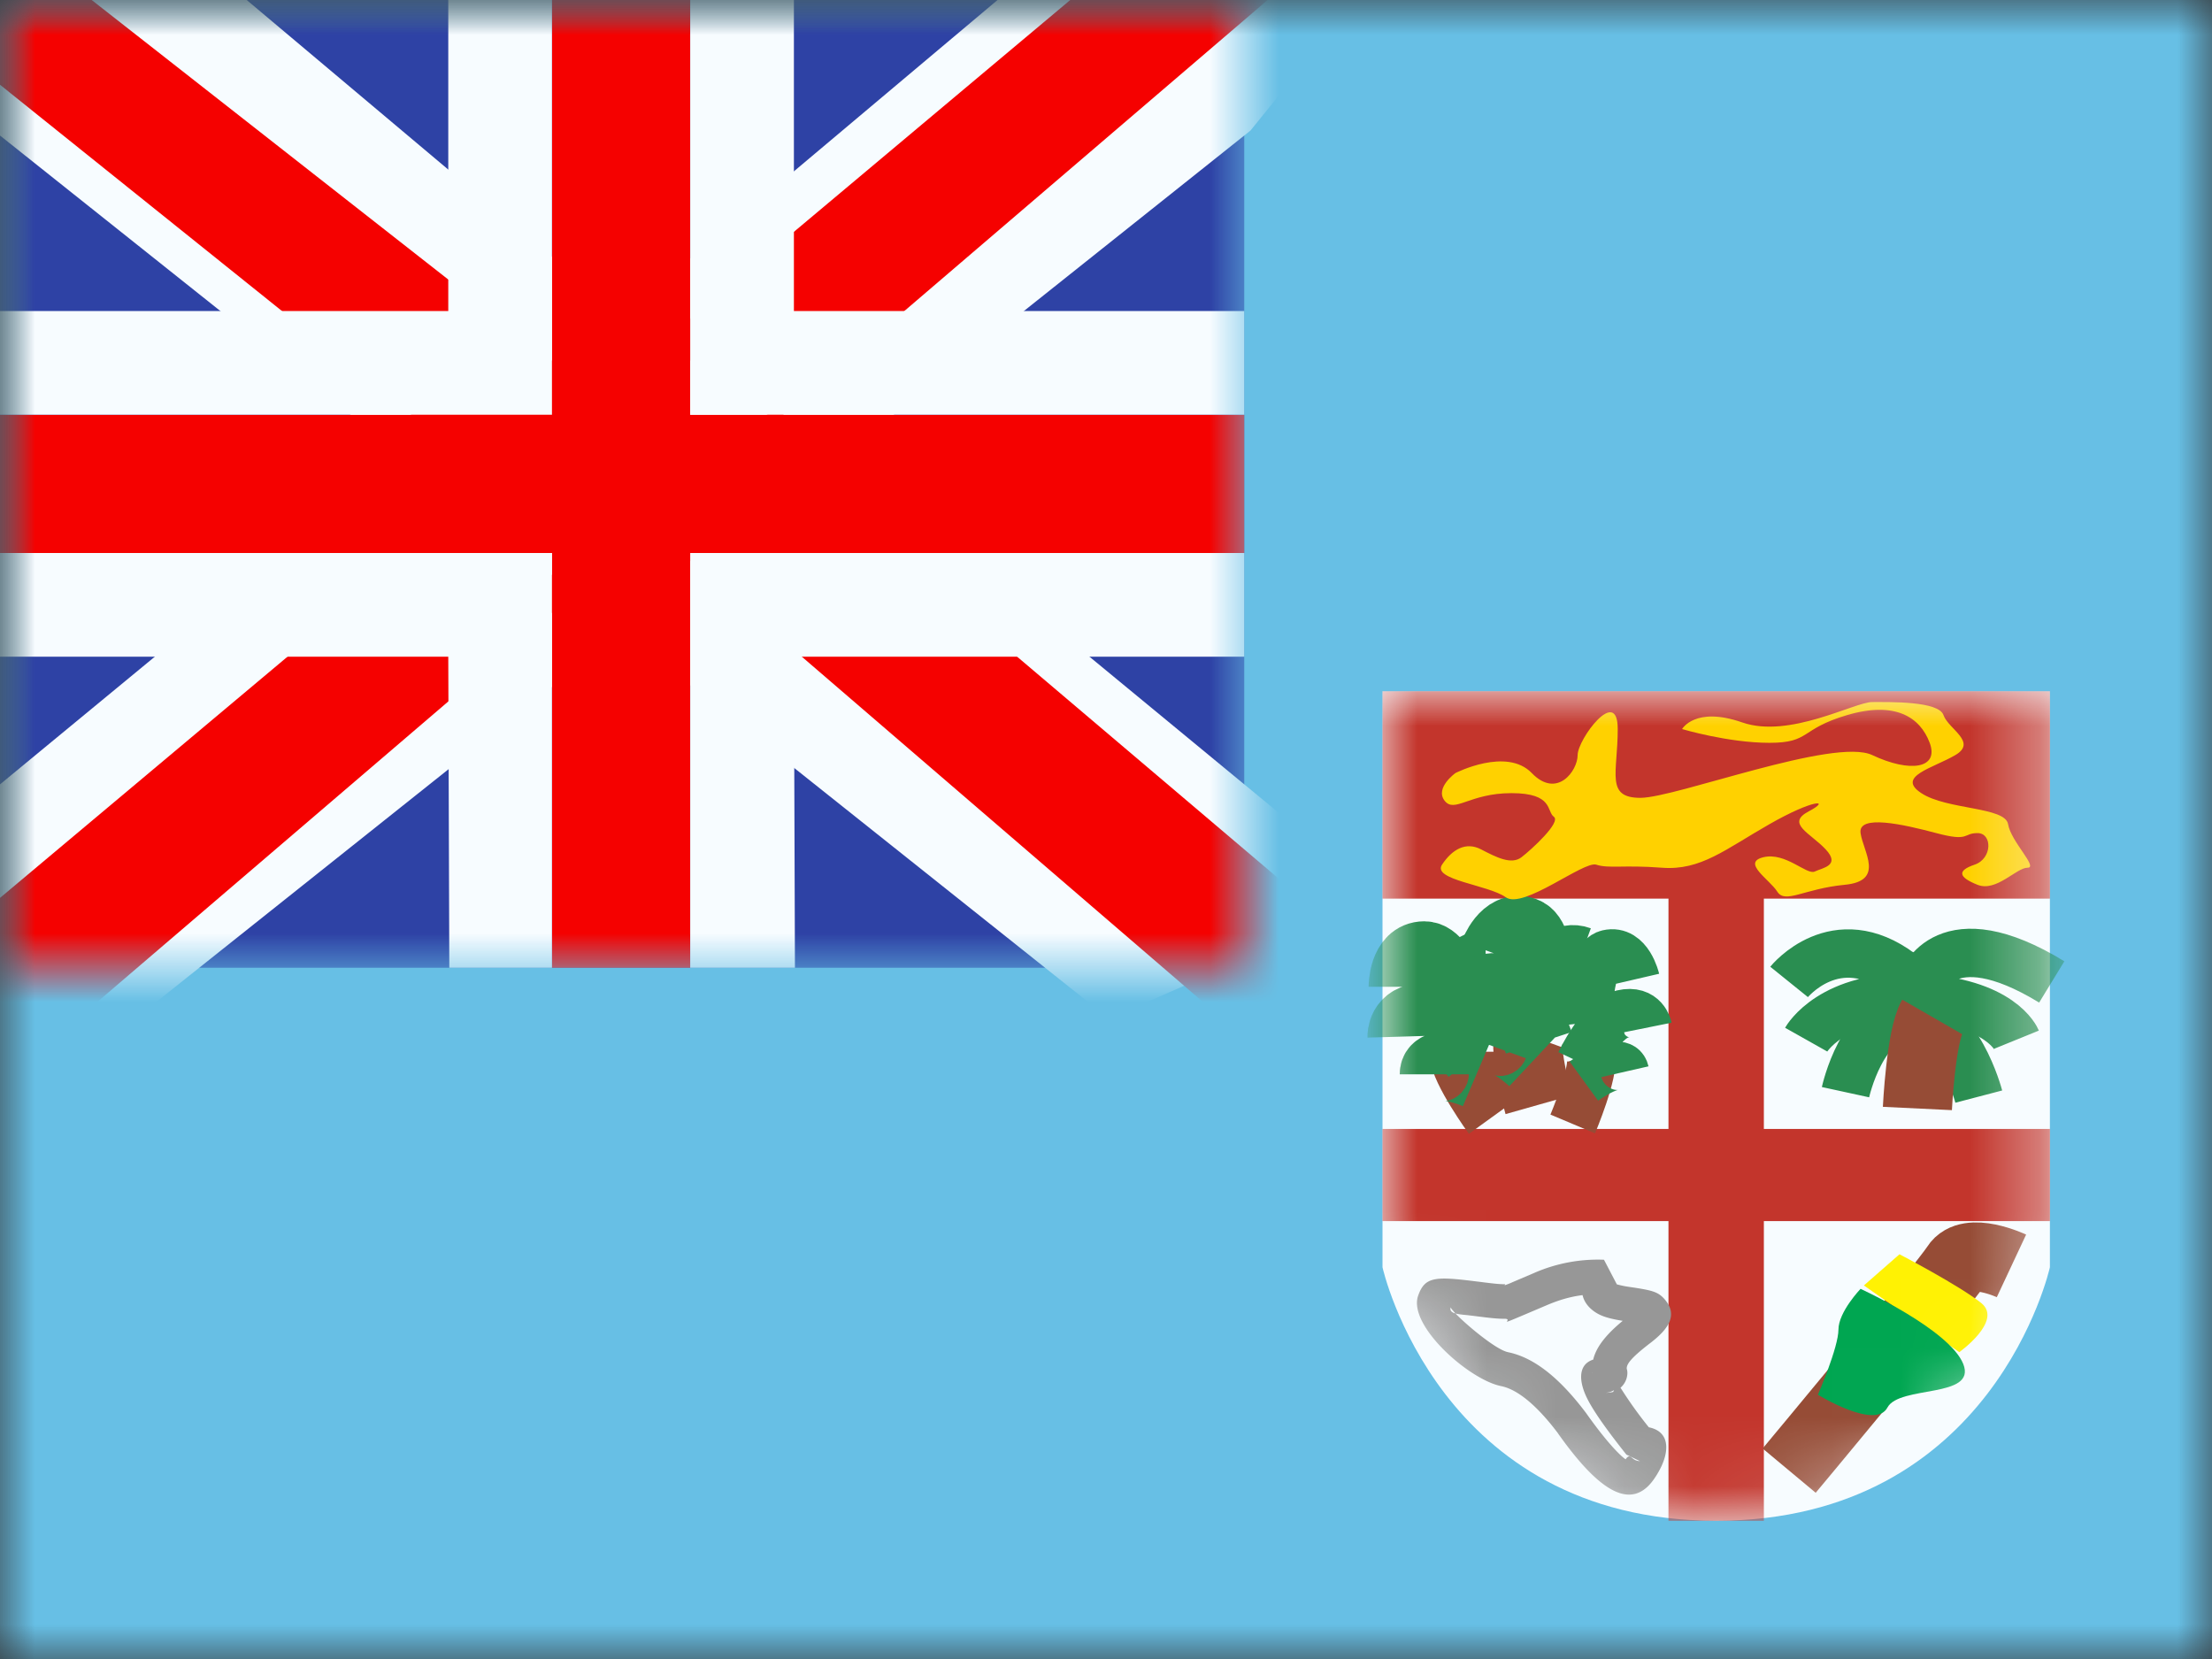 <svg xmlns="http://www.w3.org/2000/svg" width="32" height="24" fill="none" viewBox="0 0 32 24"><rect x="0" y="0" width="32" height="24" fill="#333333" stroke="none"/><g clip-path="url(#a)"><mask id="b" width="32" height="24" x="0" y="0" maskUnits="userSpaceOnUse" style="mask-type:luminance"><path fill="#fff" d="M32 0H0v24h32z"/></mask><g mask="url(#b)"><path fill="#fff" d="M32 0H0v24h32z"/><path fill="#67BFE5" fill-rule="evenodd" d="M0 0v24h32V0z" clip-rule="evenodd"/><mask id="c" width="18" height="14" x="0" y="0" maskUnits="userSpaceOnUse" style="mask-type:luminance"><path fill="#fff" d="M18 0H0v14h18z"/></mask><g mask="url(#c)"><path fill="#2E42A5" d="M18 0H0v14h18z"/><path fill="#F7FCFF" d="m-2.004 13 3.961 1.737L18.09 1.889l2.09-2.582-4.236-.58-6.58 5.536-5.297 3.73z"/><path fill="#F50100" d="m-1.462 14.216 2.018 1.008L19.429-.934h-2.833z"/><path fill="#F7FCFF" d="m20.005 13-3.961 1.737L-.09 1.889-2.18-.693l4.236-.58 6.58 5.536 5.297 3.73z"/><path fill="#F50100" d="m19.87 13.874-2.018 1.008-8.037-6.918-2.382-.773L-2.38-.684H.454l9.807 7.688 2.604.927z"/><path fill="#F50100" fill-rule="evenodd" d="M9.985 0h-2v6H0v2h7.985v6h2V8H18V6H9.985z" clip-rule="evenodd"/><path fill="#F7FCFF" fill-rule="evenodd" d="M6.485 0h5v4.5H18v5h-6.515L11.5 14h-5l-.015-4.5H0v-5h6.485zm1.5 6H0v2h7.985v6h2V8H18V6H9.985V0h-2z" clip-rule="evenodd"/></g><path fill="#F7FCFF" fill-rule="evenodd" d="M20 10h9.655v8.333S28.845 22 24.828 22C20.81 22 20 18.333 20 18.333z" clip-rule="evenodd"/><mask id="d" width="10" height="12" x="20" y="10" maskUnits="userSpaceOnUse" style="mask-type:luminance"><path fill="#fff" fill-rule="evenodd" d="M20 10h9.655v8.333S28.845 22 24.828 22C20.81 22 20 18.333 20 18.333z" clip-rule="evenodd"/></mask><g mask="url(#d)"><path fill="#C3352C" d="M29.655 10H20v3h9.655z"/><path fill="#C3352C" d="M25.517 12.668h-1.38v9.333h1.38z"/><path fill="#C3352C" d="M29.655 16.332H20v1.333h9.655z"/><path fill="#979797" fill-rule="evenodd" d="M22.54 20.738c.581.82 1.054 1.14 1.389.657.235-.34.259-.68-.076-.747a6 6 0 0 1-.41-.573l.012-.01c.094-.092.097-.214.079-.26-.007-.061.04-.146.34-.376.274-.21.395-.406.216-.623-.094-.114-.178-.136-.445-.178l-.082-.012a1.4 1.4 0 0 1-.173-.036l-.186-.356a2.3 2.3 0 0 0-1.021.196l-.303.129a1 1 0 0 1-.118.046c.008-.006.02-.017.002-.017-.07 0-.146-.007-.355-.034l-.042-.005c-.603-.076-.754-.074-.852.207-.149.428.732 1.211 1.2 1.306.234.047.514.271.826.686m.657-.589q.082.002.139-.013l.012-.025a.26.26 0 0 1-.151.038m-2.203-1.18q-.02-.022-.007-.058-.002.008.016.031l.05.058a.1.1 0 0 1-.059-.031m.82.592c-.168-.033-.595-.388-.76-.56.043.012.102.018.166.024l.085.01.04.005c.236.03.319.038.419.038.058 0 .046.02.039.033q-.004.005-.004.008c.004.005.05-.014.277-.11l.301-.128c.177-.075.339-.123.516-.145q.03.128.148.221c.106.083.227.117.433.151-.257.212-.386.389-.427.561-.23.073-.21.334-.07.595.096.181.279.438.55.779l.196.094c-.058 0-.09-.027-.114-.047-.031-.025-.05-.04-.092.02-.002.005-.184-.119-.572-.667-.383-.509-.753-.805-1.132-.882m1.219.3q.004-.005.002-.01zm.16-.212h-.015zm.004 0h-.004z" clip-rule="evenodd"/><path stroke="#964C36" d="M21.655 16.11s-.477-.66-.477-.895"/><path stroke="#2A8E51" d="M21.359 15.542s-.61-.26-.61 0m.6-.273s-.43-.546-.752-.546c-.323 0-.315.273-.315.273m.822-.276s-.192-.892-.499-.892c-.306 0-.306.447-.306.447m.883.447s-.086-.765.31-.765"/><path stroke="#964C36" d="M22.261 15.981s-.222-.783-.142-1.004"/><path stroke="#2A8E51" d="M22.177 15.348s-.484-.454-.573-.21m.657-.052s-.216-.66-.52-.77c-.302-.11-.389.15-.389.15m.866.021s.125-.904-.163-1.01c-.288-.104-.44.315-.44.315m.676.72s.181-.748.552-.613"/><path stroke="#964C36" stroke-width="0.7" d="M22.752 16.26s.316-.75.264-.979"/><path stroke="#2A8E51" stroke-width="0.7" d="M22.913 15.64s.536-.39.594-.136m-.646-.134s.296-.629.61-.701c.314-.073.368.195.368.195m-.862-.082s-.015-.913.284-.982.4.366.4.366m-.761.634s-.088-.764-.473-.676m4.271 1.676s.242-1.113.93-1.113c.69 0 .998 1.177.998 1.177"/><path stroke="#2A8E51" stroke-width="0.7" d="M26.129 15.04s.37-.657 1.595-.603c1.223.053 1.447.604 1.447.604m-3.289-.836s.672-.833 1.614-.127l.32.127s.32-.944 1.866 0"/><path stroke="#964C36" d="M27.738 16.036s.05-1.04.214-1.325m1.147 3.602s-.619-.29-.803 0-2.413 2.962-2.413 2.962"/><path fill="#FFF203" fill-rule="evenodd" d="m26.964 18.596 1.38.965s.636-.453.319-.71c-.318-.255-1.184-.706-1.184-.706z" clip-rule="evenodd"/><path fill="#00A651" fill-rule="evenodd" d="M26.916 18.645s-.32.334-.32.59-.297.942-.297.942.832.513 1.005.186c.173-.326 1.295-.13 1.098-.63-.199-.498-1.486-1.088-1.486-1.088" clip-rule="evenodd"/><path fill="#FFD100" fill-rule="evenodd" d="M21.056 11.183s.738-.378 1.103 0 .664-.031.664-.26c0-.228.58-1.011.58-.376 0 .636-.181.995.328.995.51 0 2.803-.878 3.353-.619.55.26.971.195.832-.177-.14-.373-.5-.605-1.192-.402s-.528.402-1.126.402-1.264-.199-1.264-.199.187-.334.87-.096c.683.237 1.624-.295 1.88-.295s.961-.015 1.031.188.496.39.171.58-.86.308-.491.55c.368.243 1.214.196 1.255.449.041.252.442.63.281.63s-.452.355-.723.247-.303-.203-.043-.291.258-.457.043-.457c-.214 0-.11.13-.597 0-.488-.13-1.134-.273-1.095 0s.356.692-.23.748-.86.28-.974.1-.522-.422-.201-.499c.32-.077.627.262.742.207.116-.055.377-.086.158-.321-.22-.235-.58-.373-.246-.549.335-.176.071-.18-.567.185-.639.364-.994.673-1.554.63s-.77.015-.951-.044c-.18-.06-1.058.652-1.31.471-.253-.18-1.069-.25-.922-.471.147-.222.344-.336.564-.222s.438.228.586.114.575-.506.468-.585c-.108-.078-.004-.342-.613-.342s-.823.294-.967.11c-.145-.186.157-.401.157-.401" clip-rule="evenodd"/></g></g></g><defs><clipPath id="a"><path fill="#fff" d="M0 0h32v24H0z"/></clipPath></defs></svg>